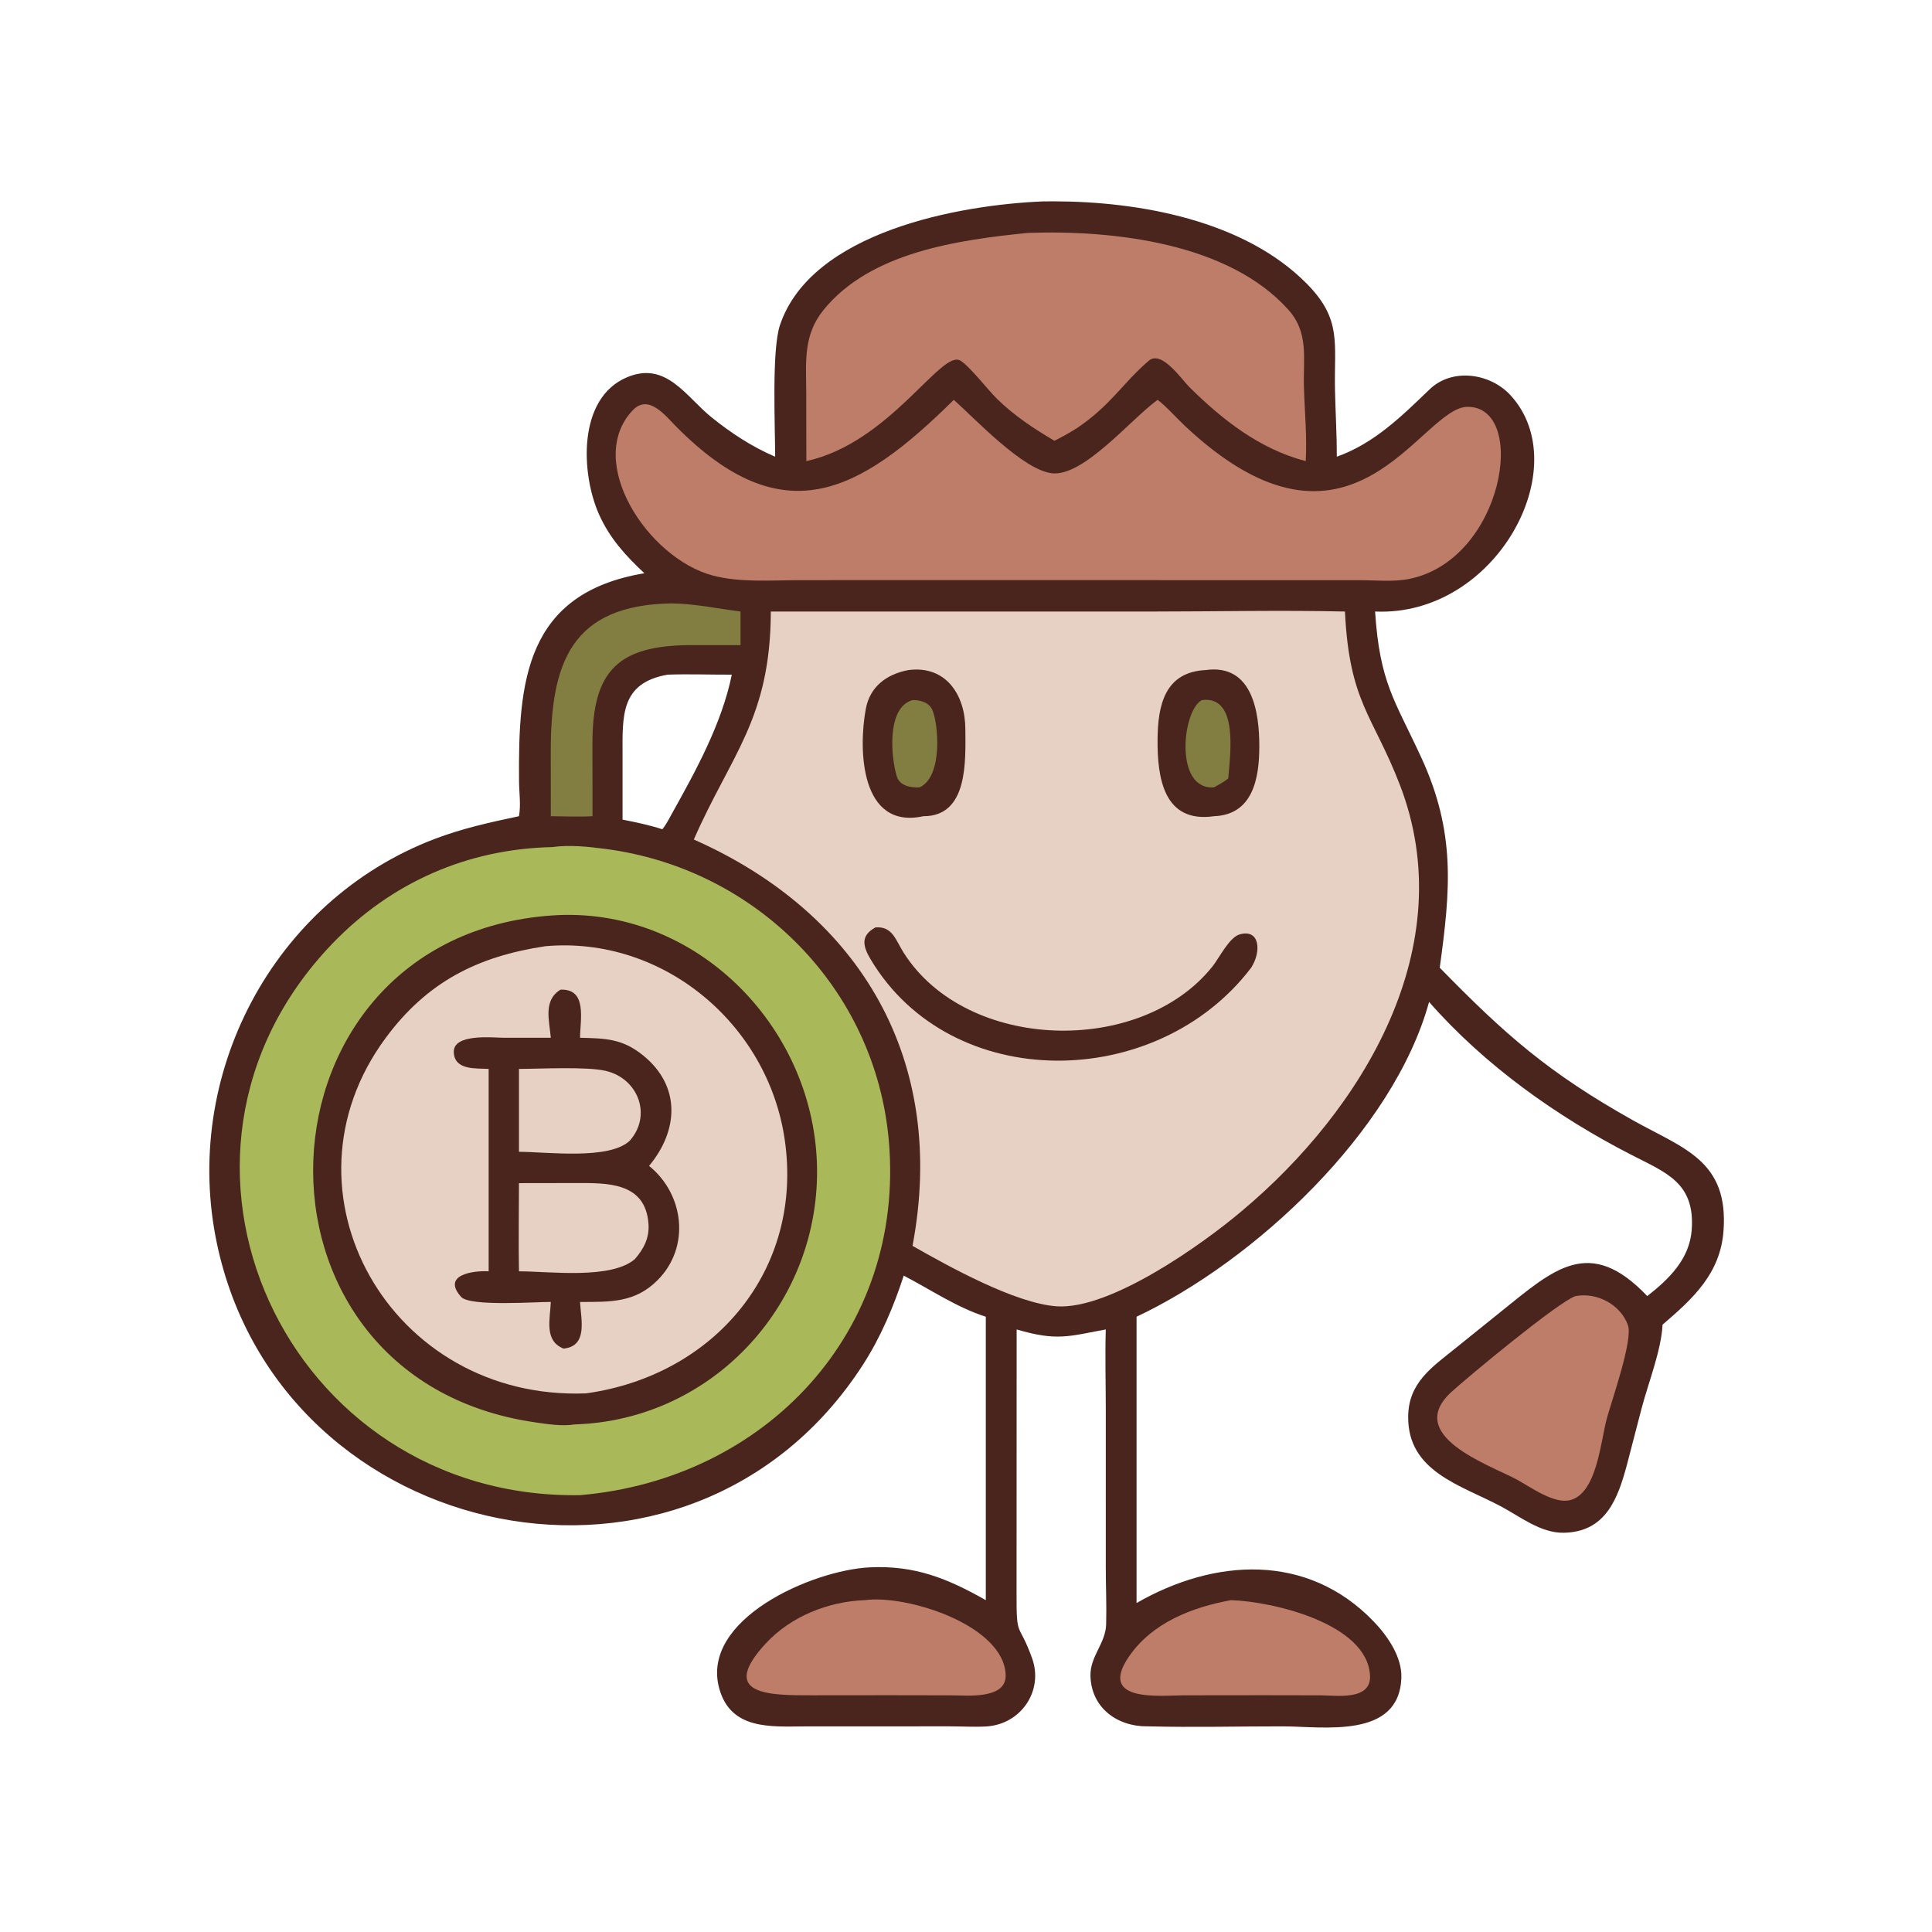 <?xml version="1.0" encoding="utf-8" ?>
<svg xmlns="http://www.w3.org/2000/svg" xmlns:xlink="http://www.w3.org/1999/xlink" width="1024" height="1024">
	<path fill="#4A251E" transform="scale(2 2)" d="M276.482 53.373L279.198 53.355C301.912 53.375 329.703 58.377 346.313 75.182C355.699 84.678 353.519 90.972 353.787 103.374C353.914 109.274 354.28 115.119 354.272 121.032C364.248 117.462 371.445 110.301 378.869 103.177C384.906 97.385 394.938 98.913 400.301 104.742C417.793 123.749 396.495 163.481 364.412 162.063C365.659 180.893 369.512 185.327 376.578 200.585C385.879 220.674 384.355 235.898 381.547 256.454C398.805 274.118 410.361 284.348 432.824 296.933C446.08 304.359 458.151 307.512 456.746 326.233C455.899 337.517 448.646 344.154 440.595 351.047C440.25 357.909 436.817 366.446 435.039 373.248L431.191 388.034C428.798 396.971 425.655 406.026 414.356 406.197C408.292 406.288 402.833 401.896 397.729 399.189C387.055 393.527 373.043 389.996 373.182 375.399C373.267 366.452 379.398 362.39 385.618 357.377L397.879 347.502C411.843 336.288 421.246 327.405 436.544 343.474C442.32 338.946 447.791 333.651 448.33 325.825C449.182 313.442 441.582 310.799 432.299 306.033C412.463 295.85 393.45 282.302 378.72 265.526C369.293 299.834 332.529 334.181 301.2 348.944L301.2 424.814C321.788 412.992 346.431 411.372 364.062 429.736C367.745 433.571 371.589 439.135 371.376 444.692C370.754 460.965 350.579 457.51 339.946 457.502C328.086 457.493 316.161 457.806 304.313 457.499L303.954 457.502C295.917 457.53 289.115 452.442 288.984 444.005C288.904 438.922 292.999 435.492 293.14 430.492C293.283 425.417 293.043 420.241 293.042 415.155L293.043 373.541C293.041 366.474 292.836 359.379 293.041 352.317C283.187 354.134 280.124 355.462 269.422 352.317L269.399 422.241C269.359 434.644 269.924 429.46 273.519 439.466C276.623 448.106 270.525 457.03 261.299 457.533C258.098 457.707 254.772 457.5 251.553 457.499L213.184 457.516C204.26 457.56 193.661 458.469 190.615 447.495C185.505 429.082 215.35 416.102 230.448 415.365C242.422 414.781 251.05 418.283 261.248 424.056L261.248 348.944C253.654 346.549 246.536 341.71 239.499 338.058C236.858 346.192 233.392 354.371 228.754 361.575C182.892 432.816 74.482 409.784 57.506 329.641C48.044 284.978 72.313 238.691 115.14 222.347C122.457 219.554 129.89 217.912 137.528 216.303C138.081 213.386 137.581 210.121 137.553 207.149C137.303 180.612 139.193 157.211 170.769 151.912C165.75 147.235 161.528 142.591 158.711 136.236C153.971 125.539 152.979 105.547 166.143 99.989C176.572 95.584 181.78 105.144 188.62 110.639C193.769 114.775 199.335 118.438 205.422 121.032C205.423 112.946 204.479 92.754 206.699 86.156C215.034 61.382 254.226 54.27 276.482 53.373ZM176.887 178.791C164.388 181.031 164.966 189.686 164.982 200.24L164.982 217.207C168.541 217.908 172.087 218.654 175.544 219.766C176.483 218.54 177.188 217.248 177.913 215.891C184.376 204.325 191.28 191.804 193.937 178.791C188.269 178.816 182.546 178.591 176.887 178.791Z"/>
	<path fill="#827D41" transform="scale(2 2)" d="M177.913 159.902C184.154 159.979 190.086 161.284 196.248 162.063L196.248 170.974L183.52 170.96C164.111 170.943 157.008 177.385 157.002 196.92L157.016 208.648L157.016 216.303C153.365 216.513 149.629 216.337 145.97 216.303L145.956 199.154C145.957 175.514 151.487 160.366 177.913 159.902Z"/>
	<path fill="#BE7D68" transform="scale(2 2)" d="M326.225 424.056C337.099 424.382 362.467 430.222 363.071 444.118C363.36 450.748 354.077 449.301 349.987 449.278L334.663 449.252L313.735 449.276C307.622 449.278 290.677 451.321 299.242 438.923C305.422 429.977 315.978 425.934 326.225 424.056Z"/>
	<path fill="#BE7D68" transform="scale(2 2)" d="M229.162 424.056C240.549 422.533 266.202 430.822 266.512 443.951C266.665 450.421 256.169 449.284 252.155 449.281L235.755 449.252L215.202 449.271C204.321 449.274 190.085 449.384 202.978 435.492C209.616 428.34 219.504 424.418 229.162 424.056Z"/>
	<path fill="#BE7D68" transform="scale(2 2)" d="M417.533 343.474C423.187 342.423 429.425 345.672 431.416 351.178C432.832 355.092 427.011 371.463 425.796 376.014C424.189 382.028 423.192 395.595 416.227 397.52C411.869 398.724 405.631 394.07 401.827 392.015C394.526 388.146 371.988 380.408 384.694 368.834C389.181 364.747 413.107 344.903 417.533 343.474Z"/>
	<path fill="#BE7D68" transform="scale(2 2)" d="M272.388 61.722C295.219 60.922 325.623 64.426 341.428 82.088C346.897 88.199 345.338 94.842 345.553 102.497C345.736 109.019 346.407 115.689 346.029 122.198C333.844 119.015 324.017 111.313 315.202 102.588C313.092 100.5 307.826 92.675 304.428 95.604C297.387 101.672 294.382 107.404 285.39 113.467C283.452 114.693 281.487 115.776 279.44 116.81C273.993 113.601 268.671 110.099 264.156 105.633C261.605 103.109 257.052 97.131 254.511 95.569C249.475 92.472 235.868 117.348 213.692 122.198L213.665 104.075C213.63 95.93 212.792 88.89 218.226 82.167C230.637 66.811 253.856 63.6 272.388 61.722Z"/>
	<path fill="#BE7D68" transform="scale(2 2)" d="M306.792 105.968C309.293 107.899 311.584 110.58 313.912 112.772C358.321 154.599 376.362 107.842 388.932 107.811C405.068 107.769 398.549 148.412 373.389 153.437C369.293 154.255 364.368 153.755 360.178 153.751L235.755 153.733L211.966 153.749C204.473 153.751 196.14 154.446 188.869 152.515C171.663 147.945 154.91 122.326 167.636 108.773C171.863 104.271 176.321 110.153 179.219 113.074C207.395 141.47 227.475 130.998 252.755 105.968C258.452 110.984 271.041 124.539 278.79 125.42C287.073 126.361 299.531 111.31 306.41 106.245L306.792 105.968Z"/>
	<path fill="#A9B959" transform="scale(2 2)" d="M146.308 224.491C150.87 223.834 155.816 224.373 160.359 224.961C200.24 230.115 232.033 261.854 235.551 302.359C239.932 352.806 202.935 392.022 153.715 396.233C75.87 397.489 33.759 306.717 88.027 250.128C103.66 233.826 123.94 224.972 146.308 224.491Z"/>
	<path fill="#4A251E" transform="scale(2 2)" d="M146.308 242.605C183.855 239.99 215.288 271.458 216.495 308.332C217.694 344.963 189.234 376.352 152.308 377.485C148.943 378.027 145.07 377.412 141.722 376.924C60.239 365.054 65.182 248.223 146.308 242.605Z"/>
	<path fill="#E7D0C4" transform="scale(2 2)" d="M144.485 250.761C175.587 247.979 203.419 271.268 207.94 301.879C213.05 336.481 189.351 364.522 155.312 369.259C103.542 371.28 72.012 315.893 102.211 275.061C113.204 260.199 126.527 253.47 144.485 250.761Z"/>
	<path fill="#4A251E" transform="scale(2 2)" d="M148.528 262.275C155.696 261.966 153.757 270.182 153.715 275.016C160.516 275.184 164.968 275.248 170.47 279.725C180.511 287.893 179.798 299.627 172.007 308.975C181.283 316.453 183.026 330.429 174.306 339.219C168.284 345.291 161.701 345.019 153.715 345.03C153.981 349.743 155.835 356.73 149.367 357.393C144.125 355.351 145.793 349.607 145.97 345.03C142.144 344.992 124.538 346.298 122.216 343.705C116.992 337.869 125.287 336.68 129.498 336.909L129.498 283.272C126.216 283.07 120.398 283.722 120.261 278.799C120.124 273.87 130.487 274.988 133.401 275.015L145.97 275.016C145.579 270.423 143.902 265.115 148.528 262.275Z"/>
	<path fill="#E7D0C4" transform="scale(2 2)" d="M137.528 283.272C143.306 283.256 155.463 282.616 160.497 283.786C169.16 285.799 172.834 295.587 166.904 302.283C161.493 307.476 144.955 305.251 137.528 305.238L137.528 283.272Z"/>
	<path fill="#E7D0C4" transform="scale(2 2)" d="M137.528 313.544L152.34 313.521C160.668 313.512 171.105 313.113 171.861 324.41C172.107 328.08 170.585 330.998 168.245 333.676C161.918 339.108 145.751 336.929 137.528 336.909C137.388 329.131 137.525 321.326 137.528 313.544Z"/>
	<path fill="#E7D0C4" transform="scale(2 2)" d="M204.273 162.063L305.726 162.062C322.6 162.062 339.567 161.671 356.429 162.063C357.574 186.148 363.842 189.496 370.971 207.968C387.459 250.696 361.334 293.916 329.065 320.952C318.821 329.629 294.214 347.199 279.982 346.182C269.028 345.399 251.435 335.639 241.827 330.166C251.122 280.999 228.061 242.056 183.872 222.484C193.707 200.015 204.208 190.434 204.273 162.063Z"/>
	<path fill="#4A251E" transform="scale(2 2)" d="M319.508 177.573C331.936 175.849 333.755 188.792 333.733 197.903C333.713 206.253 332.043 215.918 321.728 216.303C308.393 218.224 306.7 206.12 306.766 196.054C306.826 186.817 308.714 178.101 319.508 177.573Z"/>
	<path fill="#827D41" transform="scale(2 2)" d="M318.504 185.531C328.311 184.257 325.999 200.041 325.498 206.291C324.333 207.245 323.043 207.927 321.728 208.648C311.166 209.497 313.24 188.303 318.504 185.531Z"/>
	<path fill="#4A251E" transform="scale(2 2)" d="M240.755 177.573C250.733 176.28 255.792 184.212 255.828 193.205C255.862 201.492 256.666 216.35 244.711 216.303C227.986 219.95 227.442 198.647 229.452 187.843C230.552 181.934 234.995 178.643 240.755 177.573Z"/>
	<path fill="#827D41" transform="scale(2 2)" d="M241.827 185.531C243.787 185.491 246.089 186.077 247.012 188.005C248.658 191.439 250.002 205.702 243.749 208.648C241.497 208.814 238.468 208.294 237.68 205.814C236.212 201.199 234.745 187.537 241.827 185.531Z"/>
	<path fill="#4A251E" transform="scale(2 2)" d="M232.014 245.766C236.523 245.43 237.34 249.09 239.439 252.415C256.072 278.766 302.276 279.955 321.297 256.149C323.123 253.864 325.742 248.428 328.515 247.629C333.898 246.077 334.327 252.168 331.571 256.454C306.605 289.305 252.109 290.008 230.747 254.27C228.604 250.685 228.039 247.936 232.014 245.766Z"/>
</svg>
